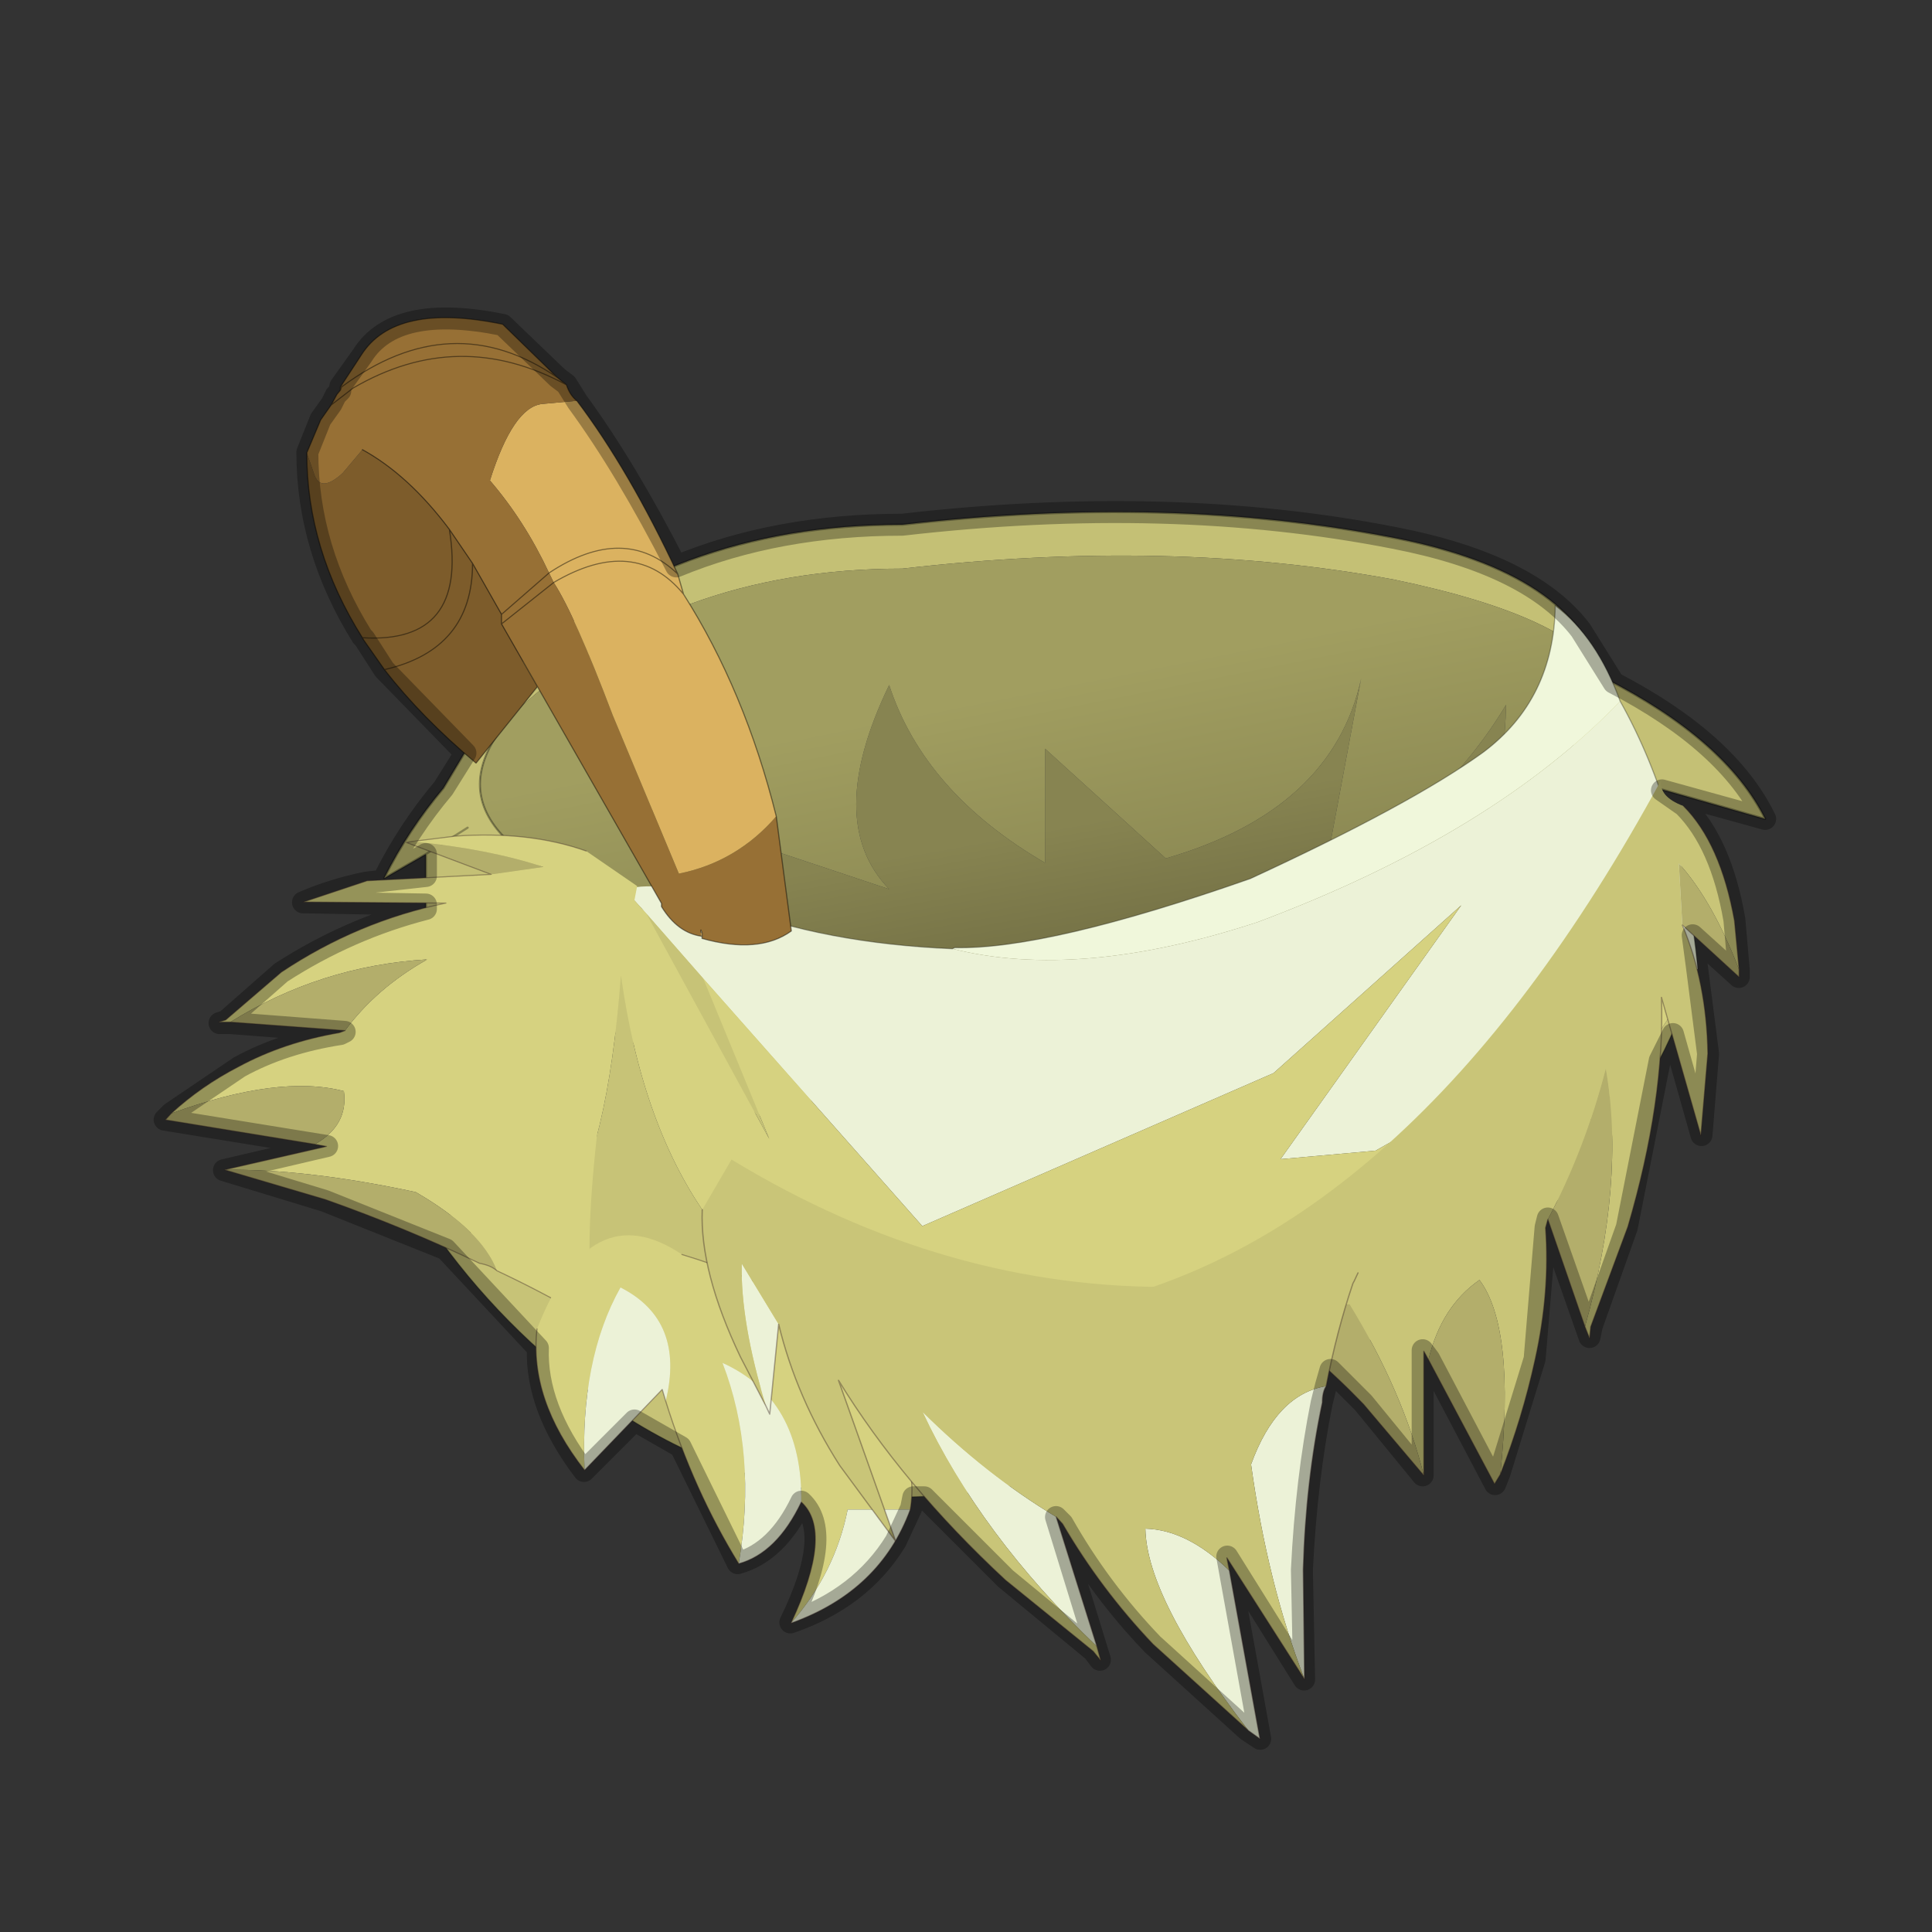 <?xml version="1.0" encoding="UTF-8" standalone="no"?>
<svg xmlns:xlink="http://www.w3.org/1999/xlink" height="440.0px" width="440.0px" xmlns="http://www.w3.org/2000/svg">
  <rect width="100%" height="100%" fill="#333333" stroke="none"/>
  <g transform="matrix(10.0, 0.0, 0.0, 10.0, 0.0, 0.0)">
    <use height="44.0" transform="matrix(1.0, 0.0, 0.0, 1.0, 0.0, 0.0)" width="44.0" xlink:href="#shape0"/>
    <use height="41.95" transform="matrix(0.528, 0.0, 0.0, 0.484, 3.766, 13.791)" width="66.1" xlink:href="#sprite0"/>
    <use height="33.15" transform="matrix(0.528, 0.0, 0.0, 0.484, 24.401, 17.752)" width="28.8" xlink:href="#sprite1"/>
    <use height="18.25" transform="matrix(0.528, 0.0, 0.0, 0.484, 12.204, 28.135)" width="16.2" xlink:href="#sprite2"/>
    <use height="24.8" transform="matrix(0.58, 0.0, 0.0, 0.532, 15.993, 26.408)" width="25.75" xlink:href="#sprite3"/>
    <use height="29.5" transform="matrix(0.528, 0.0, 0.0, 0.484, 6.934, 7.24)" width="21.0" xlink:href="#sprite4"/>
    <use height="32.85" transform="matrix(1.0, 0.0, 0.0, 1.0, 3.5, 7.0)" width="36.95" xlink:href="#shape6"/>
  </g>
  <defs>
    <g id="shape0" transform="matrix(1.0, 0.0, 0.0, 1.0, 0.0, 0.0)">
      <path d="M44.0 44.0 L0.0 44.0 0.0 0.0 44.0 0.0 44.0 44.0" fill="#43adca" fill-opacity="0.0" fill-rule="evenodd" stroke="none"/>
      <path d="M35.65 17.35 L36.55 15.45 Q35.85 14.05 31.75 13.2 26.65 12.25 20.55 12.95 15.25 12.95 11.75 16.2 9.15 19.0 14.8 20.75 L16.2 21.25 22.5 23.4 17.45 25.5 10.9 21.75 9.7 23.1 9.7 19.45 8.75 20.0 Q9.3 18.9 10.1 17.95 L11.75 15.2 Q15.25 11.95 20.55 11.95 26.65 11.25 31.75 12.25 35.85 13.05 36.55 15.45 39.3 16.85 40.2 18.65 L35.65 17.35 M10.65 18.85 L9.7 19.45 10.65 18.85 M12.05 20.4 L10.9 21.75 12.05 20.4" fill="#c4c075" fill-rule="evenodd" stroke="none"/>
      <path d="M16.2 21.25 L14.55 18.35 20.25 20.25 Q18.75 18.7 20.25 15.6 21.05 18.05 23.8 19.65 L23.8 17.05 26.55 19.55 Q30.35 18.45 31.0 15.45 L30.15 20.0 Q32.9 18.4 34.3 16.05 34.25 18.55 33.05 19.8 L22.5 23.4 16.2 21.25" fill="url(#gradient0)" fill-rule="evenodd" stroke="none"/>
      <path d="M33.05 19.8 Q34.25 18.55 34.3 16.05 32.9 18.4 30.15 20.0 L31.0 15.45 Q30.35 18.45 26.55 19.55 L23.8 17.05 23.8 19.65 Q21.05 18.05 20.25 15.6 18.75 18.7 20.25 20.25 L14.55 18.35 16.2 21.25 14.8 20.75 Q9.15 19.0 11.75 16.2 15.25 12.95 20.55 12.95 26.65 12.25 31.75 13.2 35.85 14.05 36.55 15.45 L35.65 17.35 34.7 19.25 33.05 19.8" fill="url(#gradient1)" fill-rule="evenodd" stroke="none"/>
      <path d="M33.05 19.8 L34.7 19.25 35.65 17.35 40.2 18.65 Q39.3 16.85 36.55 15.45 35.85 13.05 31.75 12.25 26.65 11.25 20.55 11.95 15.25 11.95 11.75 15.2 L10.1 17.95 Q9.3 18.9 8.75 20.0 L9.7 19.45 10.65 18.85 M11.75 16.2 Q9.15 19.0 14.8 20.75 L16.2 21.25 22.5 23.4 33.05 19.8 M22.5 23.4 L17.45 25.5 10.9 21.75 9.7 23.1 9.7 19.45 M10.9 21.75 L12.05 20.4" fill="none" stroke="#000000" stroke-linecap="round" stroke-linejoin="round" stroke-opacity="0.302" stroke-width="0.05"/>
    </g>
    <linearGradient gradientTransform="matrix(6.0E-4, 0.004, -0.005, 9.0E-4, 24.85, 22.05)" gradientUnits="userSpaceOnUse" id="gradient0" spreadMethod="pad" x1="-819.2" x2="819.2">
      <stop offset="0.0" stop-color="#878451"/>
      <stop offset="1.0" stop-color="#5c5937"/>
    </linearGradient>
    <linearGradient gradientTransform="matrix(0.001, 0.007, -0.005, 0.001, 24.1, 21.45)" gradientUnits="userSpaceOnUse" id="gradient1" spreadMethod="pad" x1="-819.2" x2="819.2">
      <stop offset="0.0" stop-color="#a19e60"/>
      <stop offset="1.0" stop-color="#706e43"/>
    </linearGradient>
    <g id="sprite0" transform="matrix(1.0, 0.0, 0.0, 1.0, 38.9, 22.25)">
      <use height="41.95" transform="matrix(1.0, 0.0, 0.0, 1.0, -38.9, -22.25)" width="66.1" xlink:href="#shape1"/>
    </g>
    <g id="shape1" transform="matrix(1.0, 0.0, 0.0, 1.0, 38.9, 22.25)">
      <path d="M23.85 -17.75 Q26.55 -12.5 27.2 -5.15 L26.65 -4.8 26.5 -4.75 13.3 3.4 9.2 3.8 17.0 -8.15 8.9 -0.25 -6.25 6.95 -15.7 -4.7 -18.15 -7.75 -19.1 -8.9 Q-17.25 -9.4 -14.6 -8.1 -10.45 -6.35 -4.95 -6.1 0.5 -4.6 8.2 -7.35 18.35 -11.5 23.85 -17.75" fill="#ecf2d7" fill-rule="evenodd" stroke="none"/>
      <path d="M26.9 -4.6 Q25.95 -0.55 22.05 4.85 14.05 13.1 3.65 17.15 -9.45 22.95 -19.55 15.55 -23.95 12.25 -27.05 7.6 -20.4 11.85 -19.25 -4.85 -17.4 9.6 -7.5 12.55 17.2 14.25 26.9 -4.6 M-15.7 -4.7 L-12.85 2.85 -18.15 -7.75 -15.7 -4.7" fill="#c7c377" fill-rule="evenodd" stroke="none"/>
      <path d="M26.65 -4.8 L26.95 -4.9 26.9 -4.6 Q17.2 14.25 -7.5 12.55 -17.4 9.6 -19.25 -4.85 -20.4 11.85 -27.05 7.6 L-26.9 7.35 Q-25.2 7.35 -23.85 6.5 -19.6 3.6 -19.4 -8.6 L-19.3 -8.85 -19.1 -8.9 -18.15 -7.75 -12.85 2.85 -15.7 -4.7 -6.25 6.95 8.9 -0.25 17.0 -8.15 9.2 3.8 13.3 3.4 26.5 -4.75 26.65 -4.8" fill="#d6d280" fill-rule="evenodd" stroke="none"/>
      <path d="M-4.95 -6.1 L-4.85 -6.15 Q-0.85 -6.05 7.9 -9.4 14.85 -12.9 17.95 -15.35 21.0 -17.85 21.05 -22.25 22.85 -20.75 23.85 -17.75 18.35 -11.5 8.2 -7.35 0.5 -4.6 -4.95 -6.1" fill="#f0f7db" fill-rule="evenodd" stroke="none"/>
      <path d="M-26.9 7.35 L-27.15 7.35 Q-26.45 5.9 -24.8 4.5 L-23.85 6.5 Q-25.2 7.35 -26.9 7.35" fill="#8f8b55" fill-rule="evenodd" stroke="none"/>
      <path d="M-4.95 -6.1 L-4.85 -6.15 Q-0.85 -6.05 7.9 -9.4 14.85 -12.9 17.95 -15.35 21.0 -17.85 21.05 -22.25 22.85 -20.75 23.85 -17.75 26.55 -12.5 27.2 -5.15 M26.95 -4.9 L26.9 -4.6 Q25.95 -0.55 22.05 4.85 14.05 13.1 3.65 17.15 -9.45 22.95 -19.55 15.55 -23.95 12.25 -27.05 7.6 M-26.9 7.35 L-27.15 7.35 Q-26.45 5.9 -24.8 4.5 M-23.85 6.5 Q-19.6 3.6 -19.4 -8.6 L-19.3 -8.85 M-14.6 -8.1 Q-10.45 -6.35 -4.95 -6.1 M-23.85 6.5 Q-25.2 7.35 -26.9 7.35" fill="none" stroke="#000000" stroke-linecap="round" stroke-linejoin="round" stroke-opacity="0.302" stroke-width="0.05"/>
      <path d="M-24.85 -9.6 L-22.6 -9.95 Q-24.95 -10.8 -28.25 -11.15 L-26.4 -11.4 Q-23.2 -11.65 -20.75 -10.7 L-18.55 -9.05 Q-21.4 6.9 -20.3 11.45 L-20.45 11.45 Q-22.45 10.15 -24.6 9.05 -25.25 7.15 -28.1 5.35 -32.8 4.25 -36.35 4.3 L-31.95 3.2 -32.45 3.1 Q-31.0 2.2 -31.2 0.6 -34.0 -0.2 -38.65 1.65 -37.35 0.35 -35.75 -0.55 -33.8 -1.7 -31.4 -2.15 L-31.15 -2.25 Q-29.8 -4.25 -27.6 -5.6 -32.2 -5.3 -36.1 -2.65 L-36.6 -2.65 -36.3 -2.75 -33.9 -5.0 Q-30.6 -7.4 -26.8 -8.25 L-32.95 -8.3 -30.2 -9.3 -24.85 -9.6" fill="#d6d280" fill-rule="evenodd" stroke="none"/>
      <path d="M-24.85 -9.6 L-28.5 -11.1 -28.25 -11.15 Q-24.95 -10.8 -22.6 -9.95 L-24.85 -9.6 M-36.1 -2.65 Q-32.2 -5.3 -27.6 -5.6 -29.8 -4.25 -31.15 -2.25 L-36.1 -2.65 M-38.65 1.65 Q-34.0 -0.2 -31.2 0.6 -31.0 2.2 -32.45 3.1 L-38.9 1.95 -38.65 1.65 M-36.35 4.3 Q-32.8 4.25 -28.1 5.35 -25.25 7.15 -24.6 9.05 -24.85 8.8 -25.35 8.7 -28.5 7.05 -32.0 5.7 L-36.35 4.3" fill="#b3ae6b" fill-rule="evenodd" stroke="none"/>
      <path d="M-28.25 -11.15 L-28.5 -11.1 -24.85 -9.6 -30.2 -9.3 -32.95 -8.3 -26.8 -8.25 Q-30.6 -7.4 -33.9 -5.0 L-36.3 -2.75 -36.6 -2.65 -36.1 -2.65 -31.15 -2.25 -31.4 -2.15 Q-33.8 -1.7 -35.75 -0.55 -37.35 0.35 -38.65 1.65 L-38.9 1.95 -32.45 3.1 -31.95 3.2 -36.35 4.3 -32.0 5.7 Q-28.5 7.05 -25.35 8.7 -24.85 8.8 -24.6 9.05 -22.45 10.15 -20.45 11.45 L-20.3 11.45 -20.0 11.7 M-28.25 -11.15 L-26.4 -11.4 Q-23.2 -11.65 -20.75 -10.7" fill="none" stroke="#382525" stroke-linecap="round" stroke-linejoin="round" stroke-opacity="0.4" stroke-width="0.05"/>
    </g>
    <g id="sprite1" transform="matrix(1.0, 0.0, 0.0, 1.0, 16.1, 16.85)">
      <use height="33.15" transform="matrix(1.0, 0.0, 0.0, 1.0, -16.1, -16.85)" width="28.8" xlink:href="#shape2"/>
    </g>
    <g id="shape2" transform="matrix(1.0, 0.0, 0.0, 1.0, 16.1, 16.85)">
      <path d="M10.3 -15.6 Q11.9 -13.85 12.5 -10.2 L12.7 -7.9 Q11.55 -11.15 10.1 -12.9 L10.25 -10.0 Q11.3 -7.3 11.35 -3.95 L11.05 -0.1 9.35 -6.6 Q9.5 -1.75 7.9 4.2 L6.3 8.9 6.25 9.45 6.05 8.9 Q7.8 2.1 6.95 -3.25 6.05 0.55 4.45 3.85 L4.35 4.25 Q4.55 7.25 3.9 10.45 3.35 13.2 2.4 15.85 3.05 8.95 1.5 6.7 -0.15 7.95 -0.7 10.45 L-0.9 10.05 -0.9 15.9 Q-1.8 11.95 -4.1 7.85 L-8.75 7.7 Q-13.3 9.55 -13.25 8.8 -13.25 8.0 -16.1 8.05 -1.55 5.05 9.35 -16.85 9.2 -16.05 10.3 -15.6" fill="#c9c578" fill-rule="evenodd" stroke="none"/>
      <path d="M12.7 -7.9 L12.7 -7.55 10.25 -10.0 10.1 -12.9 Q11.55 -11.15 12.7 -7.9 M6.05 8.9 L4.45 3.85 Q6.05 0.55 6.95 -3.25 7.8 2.1 6.05 8.9 M2.4 15.85 L2.15 16.3 -0.7 10.45 Q-0.15 7.95 1.5 6.7 3.05 8.95 2.4 15.85 M-0.9 15.9 L-3.5 12.55 Q-5.75 10.0 -8.25 8.15 L-8.75 7.7 -4.1 7.85 Q-1.8 11.95 -0.9 15.9" fill="#b3ae6b" fill-rule="evenodd" stroke="none"/>
      <path d="M10.3 -15.6 Q11.9 -13.85 12.5 -10.2 L12.7 -7.9 12.7 -7.55 10.25 -10.0 Q11.3 -7.3 11.35 -3.95 L11.05 -0.1 9.35 -6.6 Q9.5 -1.75 7.9 4.2 L6.3 8.9 6.25 9.45 6.05 8.9 4.45 3.85 4.35 4.25 Q4.55 7.25 3.9 10.45 3.35 13.2 2.4 15.85 L2.15 16.3 -0.7 10.45 -0.9 10.05 -0.9 15.9 -3.5 12.55 Q-5.75 10.0 -8.25 8.15 L-8.75 7.7" fill="none" stroke="#382525" stroke-linecap="round" stroke-linejoin="round" stroke-opacity="0.4" stroke-width="0.05"/>
    </g>
    <g id="sprite2" transform="matrix(1.0, 0.0, 0.0, 1.0, 6.15, 9.75)">
      <use height="18.25" transform="matrix(1.0, 0.0, 0.0, 1.0, -6.15, -9.75)" width="16.2" xlink:href="#shape3"/>
    </g>
    <g id="shape3" transform="matrix(1.0, 0.0, 0.0, 1.0, 6.15, 9.75)">
      <path d="M0.15 -8.85 Q5.8 -7.0 8.05 -3.45 10.45 0.3 10.0 3.15 L7.3 3.15 Q6.75 6.15 4.85 8.5 6.7 4.2 5.3 2.8 5.35 -2.05 1.9 -3.75 3.4 0.5 2.6 5.7 0.65 2.25 -0.55 -1.95 0.3 -5.75 -2.5 -7.3 -4.25 -3.9 -4.05 1.3 -6.45 -2.05 -6.1 -5.35 -3.8 -11.75 0.15 -8.85" fill="#d6d280" fill-rule="evenodd" stroke="none"/>
      <path d="M-4.05 1.3 Q-4.25 -3.9 -2.5 -7.3 0.3 -5.75 -0.55 -1.95 L-0.7 -2.5 -4.05 1.3 M2.6 5.7 Q3.4 0.5 1.9 -3.75 5.35 -2.05 5.3 2.8 4.25 5.2 2.6 5.7 M4.85 8.5 Q6.75 6.15 7.3 3.15 L10.0 3.15 Q8.7 7.0 4.85 8.5" fill="#ecf2d7" fill-rule="evenodd" stroke="none"/>
      <path d="M10.0 3.15 Q10.45 0.3 8.05 -3.45 5.8 -7.0 0.15 -8.85 M-6.1 -5.35 Q-6.45 -2.05 -4.05 1.3 M-0.55 -1.95 Q0.65 2.25 2.6 5.7 M5.3 2.8 Q6.7 4.2 4.85 8.5 M10.0 3.15 Q8.7 7.0 4.85 8.5 M5.3 2.8 Q4.25 5.2 2.6 5.7 M-0.55 -1.95 L-0.7 -2.5 -4.05 1.3" fill="none" stroke="#382525" stroke-linecap="round" stroke-linejoin="round" stroke-opacity="0.4" stroke-width="0.05"/>
    </g>
    <g id="sprite3" transform="matrix(1.0, 0.0, 0.0, 1.0, 12.85, 12.4)">
      <use height="24.8" transform="matrix(1.0, 0.0, 0.0, 1.0, -12.85, -12.4)" width="25.75" xlink:href="#shape4"/>
    </g>
    <g id="shape4" transform="matrix(1.0, 0.0, 0.0, 1.0, 12.85, 12.4)">
      <path d="M-10.35 -1.85 Q-11.35 -5.45 -11.3 -7.95 L-9.85 -5.35 -10.2 -1.5 -10.35 -1.85 M2.65 8.45 Q-1.95 3.65 -4.2 -1.6 -1.7 1.1 1.05 2.9 L2.65 8.45 M8.6 12.05 Q4.6 6.4 4.55 3.4 6.2 3.45 7.85 5.2 L9.05 12.4 8.6 12.05 M10.8 9.85 Q9.35 5.75 8.7 0.65 9.7 -2.35 11.65 -2.7 11.5 -2.45 11.5 -2.0 10.85 1.35 10.75 5.15 L10.8 9.85" fill="#ecf2d7" fill-rule="evenodd" stroke="none"/>
      <path d="M-12.85 -10.25 L-11.7 -12.4 Q-3.25 -6.8 5.8 -6.95 L12.75 -7.2 12.7 -7.1 Q12.05 -5.0 11.65 -2.7 9.7 -2.35 8.7 0.65 9.35 5.75 10.8 9.85 L7.75 4.65 7.85 5.2 Q6.2 3.45 4.55 3.4 4.6 6.4 8.6 12.05 L4.85 8.35 Q2.8 6.0 1.3 3.2 L1.05 2.9 Q-1.7 1.1 -4.2 -1.6 -1.95 3.65 2.65 8.45 L2.8 9.05 2.5 8.65 -0.95 5.6 Q-5.0 1.5 -7.5 -2.95 L-5.25 3.95 -7.45 0.7 Q-9.15 -2.2 -9.85 -5.35 L-11.3 -7.95 Q-11.35 -5.45 -10.35 -1.85 L-11.35 -3.95 Q-12.95 -7.6 -12.85 -10.25" fill="#c9c578" fill-rule="evenodd" stroke="none"/>
      <path d="M-12.85 -10.25 Q-12.95 -7.6 -11.35 -3.95 L-10.35 -1.85 -10.2 -1.5 -9.85 -5.35 Q-9.15 -2.2 -7.45 0.7 L-5.25 3.95 -7.5 -2.95 Q-5.0 1.5 -0.95 5.6 L2.5 8.65 2.8 9.05 2.65 8.45 1.05 2.9 1.3 3.2 Q2.8 6.0 4.85 8.35 L8.6 12.05 9.05 12.4 7.85 5.2 7.75 4.65 10.8 9.85 10.75 5.15 Q10.85 1.35 11.5 -2.0 11.5 -2.45 11.65 -2.7 12.05 -5.0 12.7 -7.1 L12.75 -7.2 12.9 -7.55" fill="none" stroke="#382525" stroke-linecap="round" stroke-linejoin="round" stroke-opacity="0.4" stroke-width="0.05"/>
    </g>
    <g id="sprite4" transform="matrix(1.0, 0.0, 0.0, 1.0, 10.45, 14.6)">
      <use height="29.5" transform="matrix(1.0, 0.0, 0.0, 1.0, -10.45, -14.6)" width="21.0" xlink:href="#shape5"/>
    </g>
    <g id="shape5" transform="matrix(1.0, 0.0, 0.0, 1.0, 10.45, 14.6)">
      <path d="M5.9 -1.6 Q3.8 -4.4 0.3 -2.15 3.8 -4.4 5.9 -1.6 8.55 2.95 9.9 8.85 8.2 11.0 5.7 11.55 L2.85 4.1 Q1.2 -0.65 0.3 -2.15 L0.1 -2.6 Q3.35 -4.95 5.65 -2.55 3.35 -4.95 0.1 -2.6 -0.95 -5.05 -2.45 -6.95 -1.45 -10.4 -0.2 -10.55 L1.3 -10.7 Q3.55 -7.45 5.65 -2.55 L5.9 -1.6 M6.7 14.5 L6.65 14.45 6.65 14.3 6.7 14.35 6.7 14.5" fill="#dbb260" fill-rule="evenodd" stroke="none"/>
      <path d="M0.1 -2.6 L0.3 -2.15 Q1.2 -0.65 2.85 4.1 L5.7 11.55 Q8.2 11.0 9.9 8.85 L10.55 14.25 Q9.15 15.35 6.7 14.6 L6.7 14.5 6.7 14.35 6.65 14.2 6.65 14.3 6.65 14.45 6.7 14.5 Q5.65 14.35 4.95 13.1 L4.95 12.95 -0.4 2.75 -1.95 -0.2 -1.95 -0.65 0.1 -2.6 -1.95 -0.65 -3.2 -3.05 -4.2 -4.65 Q-5.95 -7.2 -7.95 -8.4 L-8.8 -7.3 Q-9.7 -6.4 -10.0 -7.15 L-10.35 -8.25 -9.75 -9.8 -9.3 -10.5 -9.05 -11.0 -8.9 -11.2 -8.85 -11.35 Q-4.1 -15.2 0.45 -11.8 -4.1 -15.2 -8.85 -11.35 L-8.9 -11.2 -8.9 -11.35 -8.0 -12.85 Q-6.55 -15.35 -1.9 -14.3 L0.45 -11.8 0.85 -11.45 Q-3.8 -14.2 -8.35 -11.3 L-9.3 -10.5 -8.35 -11.3 Q-3.8 -14.2 0.85 -11.45 1.0 -10.95 1.3 -10.7 L-0.2 -10.55 Q-1.45 -10.4 -2.45 -6.95 -0.95 -5.05 0.1 -2.6 M0.3 -2.15 L-1.95 -0.2 0.3 -2.15" fill="#977035" fill-rule="evenodd" stroke="none"/>
      <path d="M-1.95 -0.65 L-1.95 -0.2 -0.4 2.75 -3.05 6.35 Q-5.4 4.2 -7.0 1.95 L-7.9 0.55 -7.95 0.45 Q-3.4 0.75 -4.2 -4.65 L-3.2 -3.05 -1.95 -0.65 M-10.35 -8.25 L-10.0 -7.15 Q-9.7 -6.4 -8.8 -7.3 L-7.95 -8.4 Q-5.95 -7.2 -4.2 -4.65 -3.4 0.75 -7.95 0.45 -10.35 -3.7 -10.35 -8.25 M-3.2 -3.05 Q-3.2 1.0 -7.0 1.95 -3.2 1.0 -3.2 -3.05" fill="#7d5c2b" fill-rule="evenodd" stroke="none"/>
      <path d="M0.3 -2.15 Q3.8 -4.4 5.9 -1.6 L5.65 -2.55 Q3.35 -4.95 0.1 -2.6 L-1.95 -0.65 -1.95 -0.2 0.3 -2.15 M9.9 8.85 Q8.55 2.95 5.9 -1.6 M5.65 -2.55 Q3.55 -7.45 1.3 -10.7 M0.85 -11.45 L0.45 -11.8 Q-4.1 -15.2 -8.85 -11.35 L-8.9 -11.2 -9.05 -11.0 -9.3 -10.5 -8.35 -11.3 Q-3.8 -14.2 0.85 -11.45 1.0 -10.95 1.3 -10.7 M6.65 14.3 L6.65 14.2 6.7 14.35 6.7 14.5 6.7 14.6 Q9.15 15.35 10.55 14.25 L9.9 8.85 M6.7 14.35 L6.65 14.3 M-0.4 2.75 L4.95 12.95 4.95 13.1 Q5.65 14.35 6.7 14.5 M0.45 -11.8 L-1.9 -14.3 Q-6.55 -15.35 -8.0 -12.85 L-8.9 -11.35 -8.9 -11.2 M-9.3 -10.5 L-9.75 -9.8 -10.35 -8.25 Q-10.35 -3.7 -7.95 0.45 L-7.9 0.55 -7.0 1.95 Q-3.2 1.0 -3.2 -3.05 L-1.95 -0.65 M-7.95 -8.4 Q-5.95 -7.2 -4.2 -4.65 L-3.2 -3.05 M-7.0 1.95 Q-5.4 4.2 -3.05 6.35 L-0.4 2.75 -1.95 -0.2 M-7.95 0.45 Q-3.4 0.75 -4.2 -4.65" fill="none" stroke="#000000" stroke-linecap="round" stroke-linejoin="round" stroke-opacity="0.451" stroke-width="0.05"/>
    </g>
    <g id="shape6" transform="matrix(1.0, 0.0, 0.0, 1.0, -3.5, -7.0)">
      <path d="M38.35 18.35 Q39.2 19.2 39.5 20.95 L39.6 22.1 39.6 22.25 38.55 21.3 38.65 22.05 38.9 24.0 38.75 25.85 38.1 23.55 37.8 24.15 37.05 27.95 36.25 30.2 36.2 30.45 35.25 27.75 35.2 27.95 34.95 30.95 34.15 33.55 34.05 33.8 32.55 30.95 32.4 30.75 32.4 33.6 31.05 31.95 30.3 31.2 30.2 31.55 30.1 31.95 Q29.75 33.7 29.65 35.75 L29.7 38.25 27.95 35.45 28.7 39.6 28.4 39.4 26.25 37.45 Q25.05 36.2 24.2 34.7 L24.05 34.55 25.05 37.8 24.9 37.6 22.9 35.95 21.05 34.1 20.8 34.1 20.75 34.35 20.4 35.1 Q19.6 36.4 18.0 36.95 19.0 34.9 18.25 34.2 17.7 35.35 16.8 35.6 L15.5 32.95 14.45 32.35 13.3 33.5 Q12.2 32.05 12.25 30.7 L10.15 28.45 7.4 27.35 5.1 26.65 7.45 26.1 3.75 25.5 3.9 25.35 5.45 24.3 Q6.45 23.75 7.75 23.55 L7.85 23.5 5.25 23.3 5.0 23.3 5.15 23.25 6.4 22.15 Q7.95 21.15 9.7 20.7 L9.7 20.6 6.9 20.55 Q7.6 20.25 8.35 20.1 L9.7 19.95 9.7 19.45 8.75 20.0 Q9.3 18.9 10.1 17.95 L10.6 17.15 8.75 15.25 8.3 14.55 8.25 14.5 Q7.0 12.5 7.0 10.3 L7.3 9.55 7.55 9.2 7.65 9.0 7.75 8.9 7.75 8.8 8.25 8.1 Q9.0 6.9 11.45 7.4 L12.7 8.6 12.9 8.75 13.15 9.15 Q14.25 10.65 15.4 12.9 17.7 11.95 20.55 11.95 26.65 11.25 31.75 12.25 34.85 12.85 36.0 14.35 L36.75 15.55 Q39.35 16.9 40.2 18.65 L37.85 18.0 38.35 18.35 Z" fill="none" stroke="#000000" stroke-linecap="round" stroke-linejoin="round" stroke-opacity="0.302" stroke-width="0.5"/>
    </g>
  </defs>
</svg>
